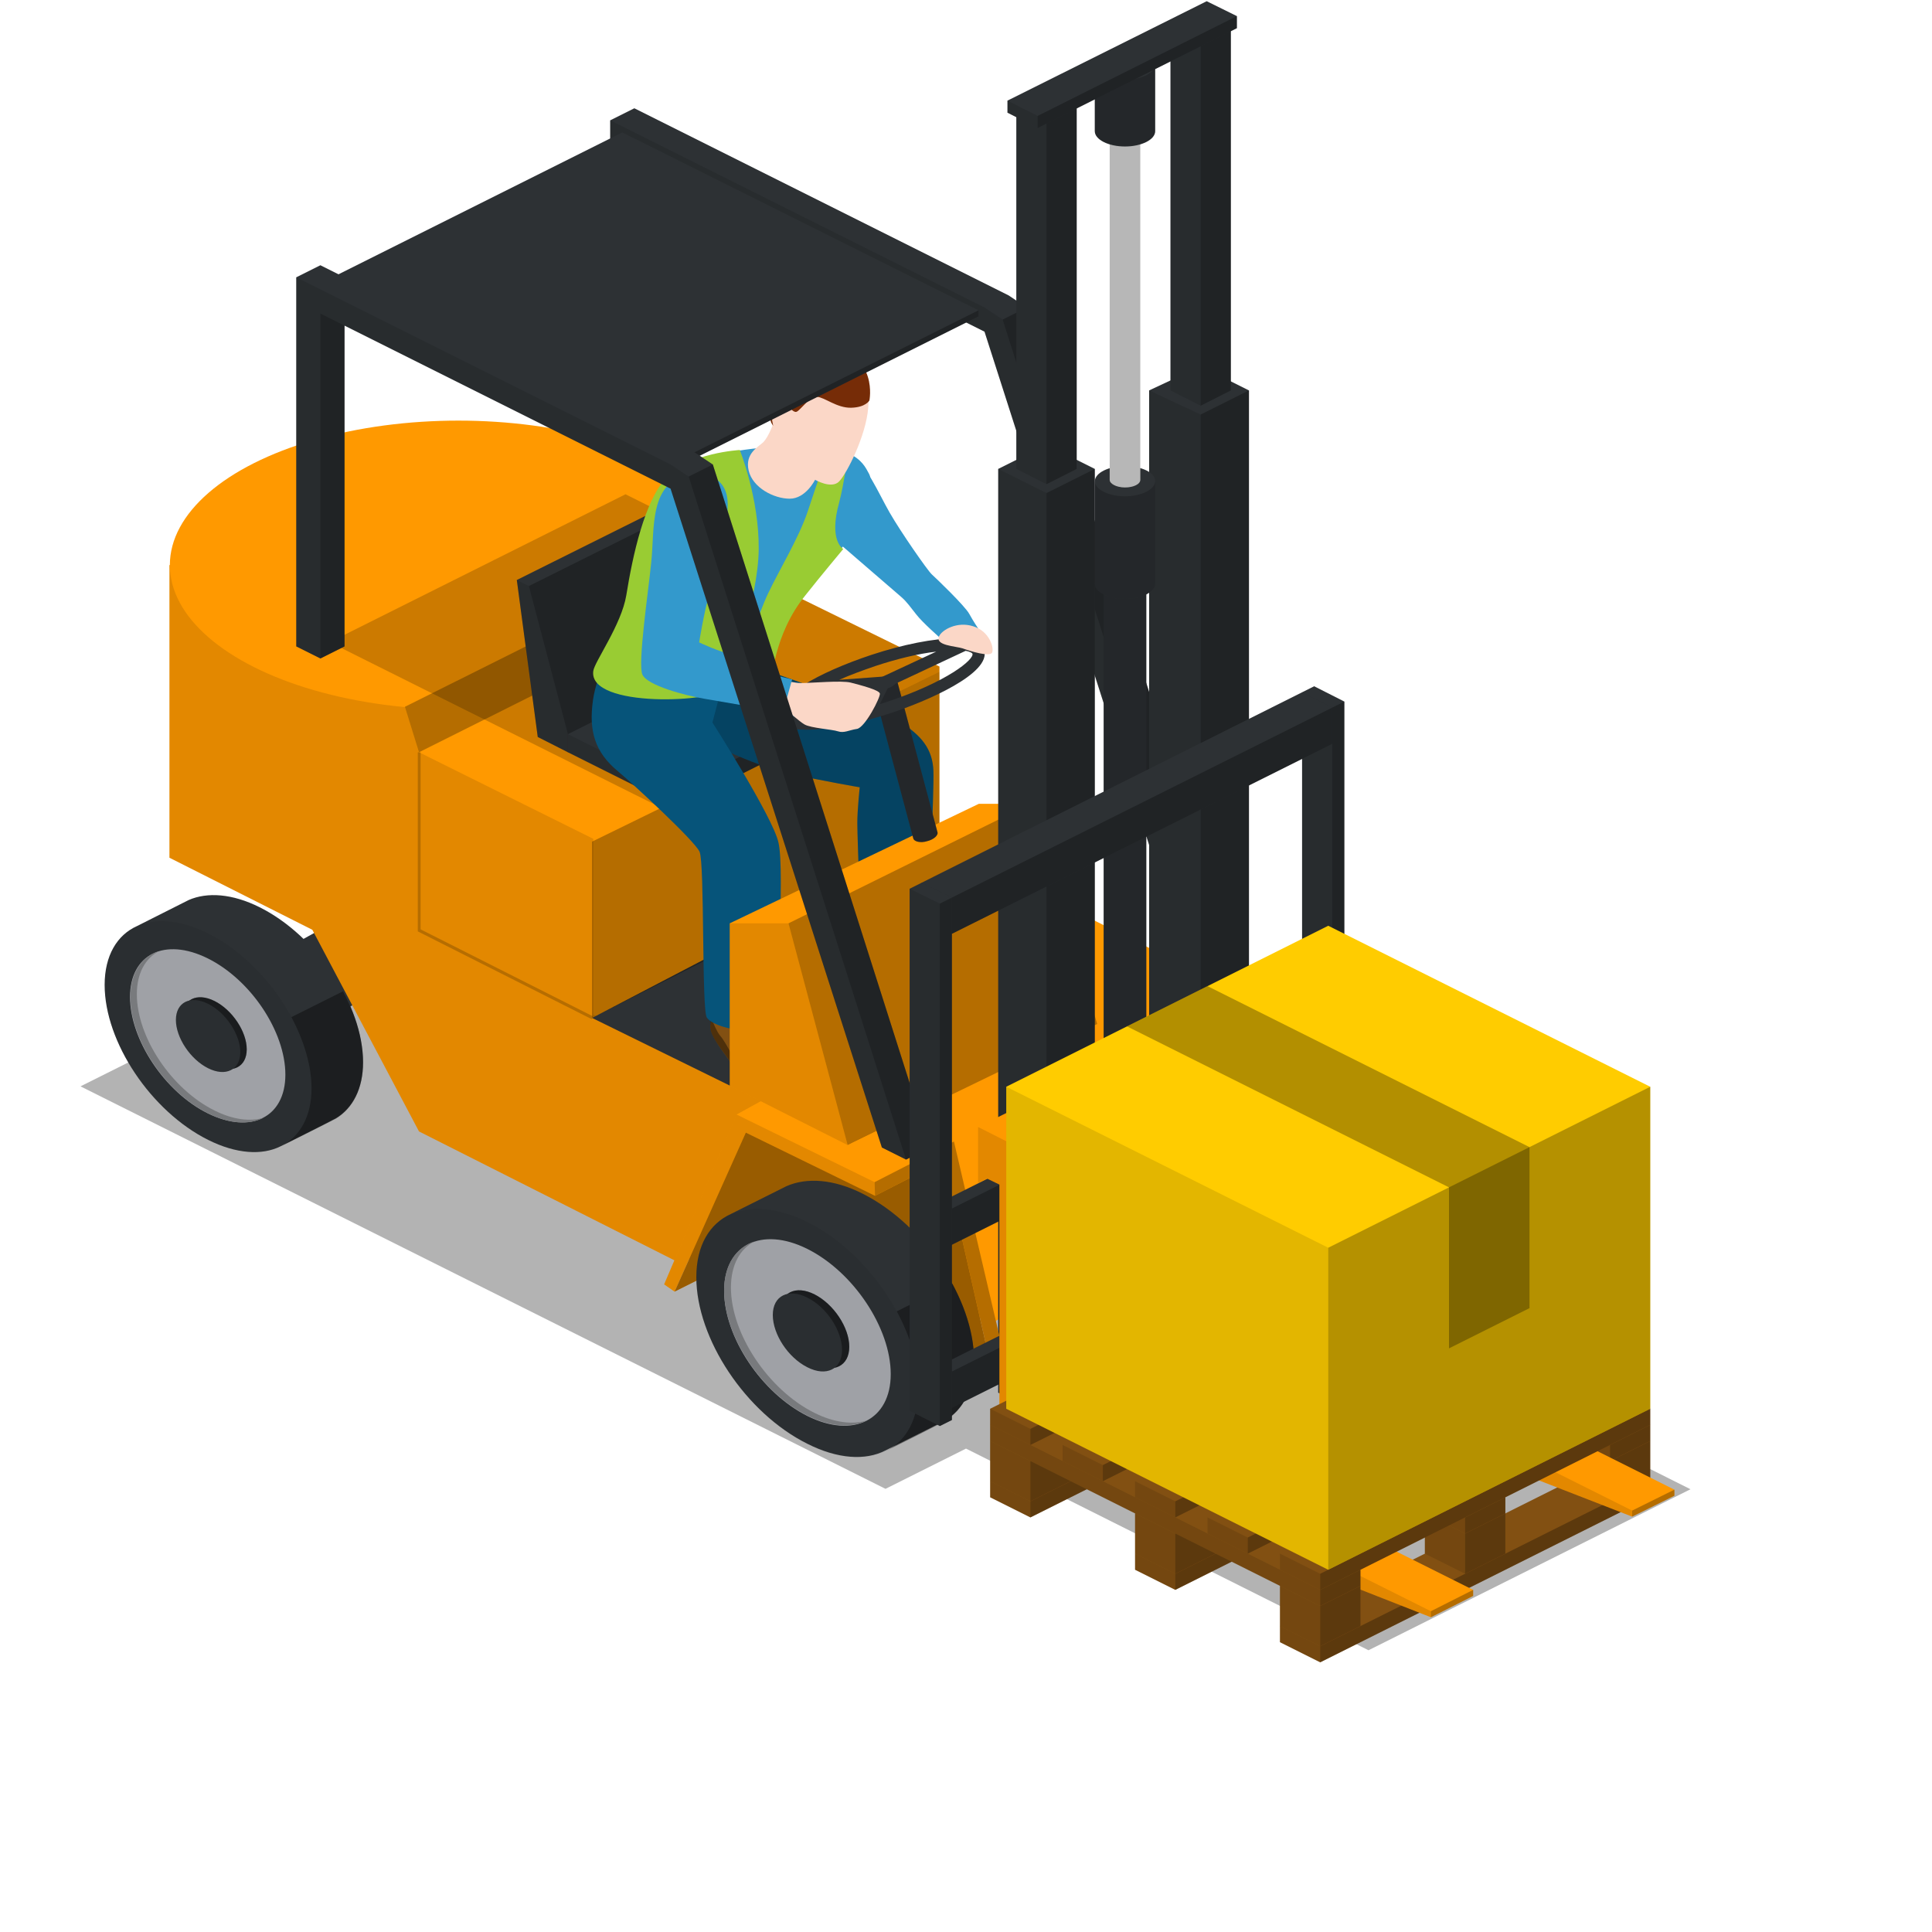<?xml version="1.0" encoding="utf-8"?>
<!-- Generator: Adobe Illustrator 18.1.0, SVG Export Plug-In . SVG Version: 6.00 Build 0)  -->
<svg version="1.1" id="Layer_1" xmlns="http://www.w3.org/2000/svg" xmlns:xlink="http://www.w3.org/1999/xlink" x="0px" y="0px"
	 viewBox="0 0 480 480" enable-background="new 0 0 480 480" xml:space="preserve">
<polygon opacity="0.3" points="220,369.9 240,359.9 340,410 420,370 320,319.9 340,309.9 140,209.9 20,269.9 "/>
<polygon fill="#2D3134" points="60.1,264.9 135,223.6 123.6,206.7 47.4,248.7 "/>
<g>
	<path fill="#2D3134" d="M310,248.4c-7.3-3.7-14-4.1-19-1.9l0,0l-13.8,6.9l0,0c-5.3,2.4-8.6,7.8-8.6,15.7
		c0,15.3,12.3,33.8,27.6,41.4c7.5,3.8,14.4,4.2,19.3,1.7c0,0,13.7-6.8,14.9-7.5c4.5-2.7,7.2-7.8,7.2-15
		C337.6,274.6,325.3,256,310,248.4z"/>
	<path opacity="0.39" d="M315.9,312.2c2-1,13.5-6.7,14.5-7.4c4.5-2.7,7.2-7.8,7.2-15c0-6.1-2-12.8-5.4-19.1l-13.8,6.9
		c3.4,6.3,5.4,12.9,5.4,19.1C323.8,304.3,320.8,309.6,315.9,312.2z"/>
	<path fill="#A9ABB0" d="M316.9,293.1c0,11.4-9.3,16.1-20.7,10.4c-11.4-5.7-20.7-19.6-20.7-31.1c0-11.4,9.3-16.1,20.7-10.4
		C307.7,267.8,316.9,281.7,316.9,293.1z"/>
	<path fill="#808285" d="M298,302.8c-11.4-5.7-20.7-19.6-20.7-31.1c0-5.6,2.2-9.6,5.9-11.5c-4.6,1.5-7.6,5.8-7.6,12.2
		c0,11.4,9.3,25.4,20.7,31.1c5.8,2.9,11,3.1,14.8,1.2C307.5,305.8,302.9,305.2,298,302.8z"/>
	<path fill="#2D3134" d="M306.6,286.4c0,4.8-3.9,6.7-8.6,4.3c-4.8-2.4-8.6-8.2-8.6-13c0-4.8,3.9-6.7,8.6-4.3
		C302.7,275.8,306.6,281.6,306.6,286.4z"/>
	<path opacity="0.39" d="M306.6,286.4c0,4.8-3.9,6.7-8.6,4.3c-4.8-2.4-8.6-8.2-8.6-13c0-4.8,3.9-6.7,8.6-4.3
		C302.7,275.8,306.6,281.6,306.6,286.4z"/>
	<path fill="#2D3134" d="M304.9,287.2c0,4.8-3.9,6.7-8.6,4.3s-8.6-8.2-8.6-13c0-4.8,3.9-6.7,8.6-4.3
		C301,276.6,304.9,282.4,304.9,287.2z"/>
	<path opacity="0.06" d="M323.8,296.8c0,15.3-12.3,21.4-27.6,13.8c-15.2-7.6-27.6-26.2-27.6-41.4
		c0-15.3,12.3-21.4,27.6-13.8C311.5,262.9,323.8,281.5,323.8,296.8z"/>
</g>
<polygon fill="#FF9900" points="322.6,254.1 233.4,209.4 233.4,165.6 189.6,144.1 186.1,132.9 177.2,123.5 42.1,140.4 42.1,213.1 
	77.6,231 104.1,281.1 169.1,313.9 199.8,298 245.9,328.9 331.4,286.1 "/>
<g>
	<path fill="#2D3134" d="M64.5,225.4c-6.8-3.4-13-3.8-17.6-1.8l0,0L34,230.1l0,0c-4.9,2.2-8,7.3-8,14.6c0,14.2,11.5,31.4,25.7,38.5
		c7,3.5,13.4,3.9,18,1.6c0,0,12.8-6.4,13.8-7c4.1-2.5,6.7-7.3,6.7-13.9C90.2,249.7,78.7,232.5,64.5,225.4z"/>
	<path opacity="0.39" d="M70,284.7c1.8-0.9,12.6-6.3,13.5-6.8c4.1-2.5,6.7-7.3,6.7-13.9c0-5.7-1.9-11.9-5-17.7l-12.8,6.4
		c3.1,5.8,5,12,5,17.7C77.4,277.4,74.5,282.3,70,284.7z"/>
	<path fill="#A9ABB0" d="M70.9,267c0,10.6-8.6,14.9-19.3,9.6s-19.3-18.3-19.3-28.9c0-10.6,8.6-14.9,19.3-9.6S70.9,256.3,70.9,267z"
		/>
	<path fill="#808285" d="M53.3,275.9C42.6,270.6,34,257.7,34,247c0-5.2,2.1-8.9,5.5-10.7c-4.3,1.4-7.1,5.4-7.1,11.4
		c0,10.6,8.6,23.6,19.3,28.9c5.4,2.7,10.3,2.9,13.8,1.1C62.1,278.7,57.9,278.2,53.3,275.9z"/>
	<path fill="#2D3134" d="M61.3,260.7c0,4.4-3.6,6.2-8,4c-4.4-2.2-8-7.6-8-12c0-4.4,3.6-6.2,8-4C57.7,250.9,61.3,256.3,61.3,260.7z"
		/>
	<path opacity="0.39" d="M61.3,260.7c0,4.4-3.6,6.2-8,4c-4.4-2.2-8-7.6-8-12c0-4.4,3.6-6.2,8-4C57.7,250.9,61.3,256.3,61.3,260.7z"
		/>
	<path fill="#2D3134" d="M59.7,261.4c0,4.4-3.6,6.2-8,4c-4.4-2.2-8-7.6-8-12c0-4.4,3.6-6.2,8-4C56.1,251.6,59.7,257,59.7,261.4z"/>
	<path opacity="0.06" d="M77.4,270.3c0,14.2-11.5,19.9-25.7,12.8S26,258.8,26,244.7s11.5-19.9,25.7-12.8
		S77.4,256.2,77.4,270.3z"/>
</g>
<polygon opacity="0.11" points="245.9,328.9 199.8,298 169.1,313.9 104.1,281.1 77.6,231 42.1,213.1 42.1,140.4 100.6,175.6 
	104.1,186.9 147.4,208.4 147.4,252.1 237.1,296.9 "/>
<polygon fill="#2D3134" points="147.1,252.9 181.3,269.7 251.4,234.9 216.1,216.9 "/>
<polygon opacity="0.29" points="147.1,209.1 233.4,166.9 233.4,209.1 147.1,252.9 "/>
<path fill="#3399CC" d="M212,113.9c3.1,1.2,6.2,8.5,9,13.4c2.8,4.9,9.5,14.5,10.5,15.4s8.2,7.8,9.3,9.8c1.1,2,2.2,3.6,2.2,3.6
	l-9.2,2.6c0,0-4.6-4-6.2-6.1c-1.2-1.5-2.3-3.1-3.7-4.3c-1.4-1.2-14.6-12.6-14.6-12.6L212,113.9z"/>
<g>
	<polygon fill="#2D3134" points="255.1,76.4 250.6,73.4 157.6,26.9 151.6,29.9 151.6,121.6 157.6,124.6 163.6,121.6 163.6,41.9 
		244.6,82.4 297.1,246.1 303.1,249.1 309.1,246.1 	"/>
	<polygon opacity="0.29" points="255.1,76.4 309.1,246.1 303.1,249.1 249.1,79.4 	"/>
	<polygon opacity="0.11" points="249.1,79.4 244.6,76.4 151.6,29.9 151.6,121.6 157.6,124.6 157.6,38.9 244.6,82.4 297.1,246.1 
		303.1,249.1 	"/>
	<polygon opacity="0.29" points="157.6,38.9 157.6,124.6 163.6,121.6 163.6,41.9 	"/>
</g>
<ellipse fill="#FF9900" cx="113.9" cy="140.4" rx="71.7" ry="35.9"/>
<polygon opacity="0.29" points="100.6,175.6 104.1,186.9 189.6,144.1 186.1,132.9 "/>
<polygon opacity="0.2" points="189.6,144.1 188.1,139.1 155.4,122.8 83.4,158.8 83.4,160.3 164.3,200.7 233.4,166.9 233.4,165.6 "/>
<g>
	<polygon fill="#2D3134" points="141.1,186.9 175.6,169.6 175.6,165.1 165.9,128.4 162.9,126.9 128.4,144.1 133.6,183.1 	"/>
	<polygon opacity="0.29" points="165.9,128.4 175.6,165.1 175.6,169.6 141.1,186.9 141.1,182.4 131.4,145.6 	"/>
	<polygon opacity="0.11" points="128.4,144.1 133.6,183.1 141.1,186.9 141.1,182.4 131.4,145.6 	"/>
</g>
<g>
	<polygon fill="#2D3134" points="168.1,200.4 202.6,183.1 202.6,178.6 175.6,165.1 141.1,182.4 141.1,186.9 	"/>
	<polygon opacity="0.29" points="202.6,178.6 202.6,183.1 168.1,200.4 168.1,195.9 	"/>
	<polygon opacity="0.11" points="141.1,182.4 141.1,186.9 168.1,200.4 168.1,195.9 	"/>
</g>
<g>
	<path fill="none" d="M216.3,239.8c-0.2,1.3-1.2,7-0.2,8.3s3.2,1.6,5.7,1.9s6.8,0.2,9.7,1.5c2.9,1.3,7.8,2.7,12.3,3.2
		c4.5,0.5,6.6-1.7,6.7-4c0.1-2.3-1.4-4.4-4.3-5.1s-12.9-4.6-14.2-5.9S216.3,239.8,216.3,239.8z"/>
	<path fill="none" d="M179.1,249.4c0,0-3.3,6.9-3.2,8.8s3.7,5,5.5,6.7c1.8,1.7,7.3,6.1,9.9,6.8s11.4,0,12.4-1.8
		c1-1.8-4.2-6.6-6.4-8.4c-2.2-1.8-5.3-5.4-6.4-7.8c-1.1-2.4-1.4-2.9-1.4-2.9L179.1,249.4z"/>
	<path fill="#825012" d="M190.8,250.4l-12.4-0.4c0,0-2.4,3.3-1.8,6c0.7,2.7,4.4,6.9,5.3,8.6c0.9,1.8,2.7,7.5,7.8,8.9
		s11.7,0.9,12.6-2.4c0.7-2.6-10-15.1-10.4-16.2S190.8,250.4,190.8,250.4z"/>
	<path opacity="0.4" d="M181.9,264.6c-0.9-1.8-4.7-6-5.3-8.6c-0.2-0.9-0.1-2,0.2-2.9c0.5,1.3,1.3,3.2,2.1,4.2
		c1.5,1.6,4.5,7.9,6.2,10.9c2.2,4,12.8,6.8,17.1,2.2c0.1,0.3,0.1,0.5,0,0.7c-0.9,3.3-7.5,3.8-12.6,2.4S182.8,266.4,181.9,264.6z"/>
	<path fill="#825012" d="M231.3,239.8c4.5,2.8,12.7,4.8,15.3,6.3c2.9,1.6,4.7,7.6-1.3,8c-6,0.4-16-3.9-19.4-3.9s-9.7-1.1-10.6-3
		c-0.9-1.9,0.4-6.9,0.4-6.9L231.3,239.8z"/>
	<path opacity="0.4" d="M215.4,247.2c-0.1-0.2-0.2-0.5-0.2-0.8c2.9,1.3,7.9,2.1,11.3,2.2c3,0.1,13.2,4.1,18,4.1
		c2.3,0,3.9-0.8,4.8-1.6c-0.2,1.5-1.3,2.8-4,3c-6,0.4-16-3.9-19.4-3.9S216.2,249.1,215.4,247.2z"/>
	<path fill="#06547A" d="M185.2,164.8c0,0,32.5,11,38.1,14.4c5.6,3.4,8.4,6.9,8.6,12.3c0.2,5.4-1.3,33.2-0.6,38.4
		c0.6,5.2,2.4,11,2.4,11s-2.7,4-18.3,1.3c-1.3-0.2-2.4-34.3-2.4-37.7c0-3.4,0.6-8.9,0.6-8.9s-8.3-1.4-17.5-3.4
		c-8.8-1.9-23.3-9.2-23.3-9.2l-0.6-19.4L185.2,164.8z"/>
	<path opacity="0.2" d="M185.2,164.8c0,0,32.5,11,38.1,14.4c5.6,3.4,8.4,6.9,8.6,12.3c0.2,5.4-1.3,33.2-0.6,38.4
		c0.6,5.2,2.4,11,2.4,11s-2.7,4-18.3,1.3c-1.3-0.2-2.4-34.3-2.4-37.7c0-3.4,0.6-8.9,0.6-8.9s-8.3-1.4-17.5-3.4
		c-8.8-1.9-23.3-9.2-23.3-9.2l-0.6-19.4L185.2,164.8z"/>
	<path fill="#06547A" d="M153.1,159c0,0-4.8,7.8-5.8,15.1c-1,7.4,0.4,12.7,6.2,17.5c3.6,3,19,17.2,20.3,20
		c1.3,2.8,0.5,39.2,1.8,41.2c1.3,1.9,6.5,3.3,10.7,3.2c4.4-0.1,6.7-2.4,6.5-3.2s2.3-36.3,0.6-43.5C192,203,177,179.5,177,179.5
		l3.7-14L153.1,159z"/>
</g>
<g>
	<g>
		<path fill="#3399CC" d="M192.1,111c-8.5,0.6-22.1,2.7-25.6,7.2c-3.6,4.5-7.5,14.9-8.6,21.3c-1.1,6.5-1.6,13.4-3.9,16.8
			c-2.3,3.4-5.5,7.8-4.9,9.3c0.5,1.5,14.8,3.1,22.3,4.2c7.4,1.1,18.6-3.1,20-3.8s1.1-9.7,2.7-12.7c1.6-3,9.7-10.3,11.5-13
			c1.8-2.7,4-3.9,5.6-7.4c1.6-3.6,6.4-12.2,4.7-15.2C214.3,114.7,212,109.5,192.1,111z"/>
		<path fill="#99CC33" d="M200.7,127c-2.3,6.8-6.9,14.2-9.9,20.5c-2.2,4.6-8.3,21.8-7.9,22.9s7,0.2,8.1-0.6s1-11.9,9.1-21.9
			c3.8-4.8,9.4-11.5,9.4-11.5s-3.7-2-1-11.6c1.2-4.5,2.3-12.7,2.3-12.7l-4.6-0.9C206.1,111,202.8,120.6,200.7,127z"/>
		<path fill="#99CC33" d="M183.8,111.8c0,0,4.8,11.9,4.7,24.6s-7.4,32.3-8.5,34.6c-1.7,3.5-33.9,5.1-32.6-4.3
			c0.3-2.3,7-11.5,8.2-18.8c1.6-9.9,4.5-23.5,10.1-29.4C171.3,112.5,183.8,111.8,183.8,111.8z"/>
	</g>
	<path fill="#FBD7C7" d="M202.5,119.2c0,0,4.1,2.4,6,0.4c1.9-2,6.6-11.2,7.2-18.2c0.6-7-1-14.7-11.5-15c-10.5-0.3-11.5,7.5-11.8,9.1
		c-0.4,1.6-1.1,5.6-1,7.1c0.1,1.5,0.5,3.2,0.5,3.2s-1,2.7-2.2,4c-1.2,1.2-4.7,2.8-3.7,7.1c1,4.3,6.3,7,10.2,7
		C200.2,123.9,202.5,119.2,202.5,119.2z"/>
	<path fill="#762C07" d="M191.6,105l0.5,0.8c0,0-1.5-6.2,0.8-7.2c2.3-0.9,3.1,2.4,3.1,2.4s1.1,1.6,1.9,1.3c0.9-0.3,3.2-3.8,5.1-3.7
		c1.9,0.1,4.9,2.8,8.5,2.7c3.6-0.1,4.5-1.8,4.5-1.8s2.3-11.2-10-13.5c-12.3-2.2-14.8,8.7-15,10.8C190.4,101.6,191.6,105,191.6,105z"
		/>
</g>
<g>
	<polygon fill="#FF9900" points="181.3,229.4 243.2,199.7 256,199.7 272.6,254.4 210.6,284.5 181.3,269.7 	"/>
	<polygon opacity="0.11" points="181.3,229.4 195.9,229.4 210.6,284.5 181.3,269.7 	"/>
	<polygon opacity="0.29" points="195.9,229.4 256,199.7 272.6,254.4 210.6,284.5 	"/>
</g>
<g>
	<polygon fill="#2D3134" points="285.5,97 298.3,91 310.3,97 310.3,326.5 260,352 248,346 248,116.5 260,110.5 272,116.5 272,322.8 
		285.5,316 	"/>
	<polygon opacity="0.29" points="298.3,103 298.3,322.8 272,335.5 272,116.5 260,122.5 260,352 310.3,326.5 310.3,97 	"/>
	<polygon opacity="0.11" points="248,346 260,352 260,122.5 248,116.5 	"/>
	<polygon opacity="0.11" points="285.5,316 298.3,322.8 298.3,103 285.5,97 	"/>
</g>
<g>
	<polygon fill="#2D3134" points="298.3,100.8 305.8,97 305.8,6.3 298.3,2.5 290.8,6.3 290.8,97 	"/>
	<polygon opacity="0.29" points="305.8,6.3 305.8,97 298.3,100.8 298.3,10 	"/>
	<polygon opacity="0.11" points="290.8,6.3 290.8,97 298.3,100.8 298.3,10 	"/>
</g>
<g>
	<polygon fill="#2D3134" points="260,120.3 267.5,116.5 267.5,25.8 260,22 252.5,25.8 252.5,116.5 	"/>
	<polygon opacity="0.29" points="267.5,25.8 267.5,116.5 260,120.3 260,29.5 	"/>
	<polygon opacity="0.11" points="252.5,25.8 252.5,116.5 260,120.3 260,29.5 	"/>
</g>
<g>
	<path fill="#2D3134" d="M279.5,135.3c-2.9,0-5.3,1.2-5.3,2.6v187.5c0,1.4,2.4,2.6,5.3,2.6s5.3-1.2,5.3-2.6V137.9
		C284.8,136.4,282.4,135.3,279.5,135.3z"/>
	<path opacity="0.2" d="M279.5,140.5c-2.9,0-5.3-1.2-5.3-2.6v187.5c0,1.4,2.4,2.6,5.3,2.6s5.3-1.2,5.3-2.6V137.9
		C284.8,139.3,282.4,140.5,279.5,140.5z"/>
</g>
<g>
	<path fill="#2D3134" d="M219.4,168.1c-1.7,0.4-2.9,1.5-2.6,2.3l10.1,37.9c0.2,0.8,1.8,1.2,3.4,0.7c1.7-0.4,2.9-1.5,2.6-2.3
		l-10.1-37.9C222.6,167.9,221,167.6,219.4,168.1z"/>
	<path opacity="0.2" d="M220.2,171.1c-1.7,0.4-3.2,0.1-3.4-0.7l10.1,37.9c0.2,0.8,1.8,1.2,3.4,0.7c1.7-0.4,2.9-1.5,2.6-2.3
		l-10.1-37.9C223,169.6,221.9,170.7,220.2,171.1z"/>
</g>
<g>
	<path fill="#2D3134" d="M279.5,115.8c-4.1,0-7.5,1.7-7.5,3.8V145c0,2.1,3.4,3.8,7.5,3.8s7.5-1.7,7.5-3.8v-25.5
		C287,117.4,283.6,115.8,279.5,115.8z"/>
	<path opacity="0.2" d="M279.5,123.3c-4.1,0-7.5-1.7-7.5-3.8V145c0,2.1,3.4,3.8,7.5,3.8s7.5-1.7,7.5-3.8v-25.5
		C287,121.6,283.6,123.3,279.5,123.3z"/>
</g>
<g>
	<path fill="#E5E5E5" d="M279.5,31c-2.1,0-3.8,0.8-3.8,1.9v86.3c0,1,1.7,1.9,3.8,1.9s3.8-0.8,3.8-1.9V32.9
		C283.3,31.8,281.6,31,279.5,31z"/>
	<path opacity="0.2" d="M279.5,34.8c-2.1,0-3.8-0.8-3.8-1.9v86.3c0,1,1.7,1.9,3.8,1.9s3.8-0.8,3.8-1.9V32.9
		C283.3,33.9,281.6,34.8,279.5,34.8z"/>
</g>
<g>
	<path fill="#2D3134" d="M279.5,12.3c-4.1,0-7.5,1.7-7.5,3.8v16.5c0,2.1,3.4,3.8,7.5,3.8s7.5-1.7,7.5-3.8V16
		C287,13.9,283.6,12.3,279.5,12.3z"/>
	<path opacity="0.2" d="M279.5,19.8c-4.1,0-7.5-1.7-7.5-3.8v16.5c0,2.1,3.4,3.8,7.5,3.8s7.5-1.7,7.5-3.8V16
		C287,18.1,283.6,19.8,279.5,19.8z"/>
</g>
<path fill="#2D3134" d="M244.5,161.5c-0.7-2-3-2.9-7.2-2.9c-5.3,0-12.9,1.5-20.8,4.1c-6.6,2.2-12.6,4.8-16.9,7.5
	c-5.1,3.1-7.1,5.8-6.4,8.2c0.7,2,3,2.9,7.2,2.9c5.3,0,12.9-1.5,20.8-4.1C230.1,174.3,246.4,167.3,244.5,161.5z M217.4,165.5
	c5.4-1.8,10.8-3.1,15.2-3.6l-13.3,6.2l-10.8,0.8C211.2,167.7,214.2,166.6,217.4,165.5z M196.1,177.5c-0.1-0.3,0.6-1.9,5.1-4.7
	c0.1-0.1,0.3-0.2,0.4-0.3l15.5-1.2l-2.3,4.7c-5.5,1.5-10.6,2.3-14.3,2.3C197.1,178.4,196.2,177.7,196.1,177.5z M220.3,174.4
	c-0.6,0.2-1.1,0.4-1.7,0.5l2.1-4.2l19.2-9c1.2,0.2,1.7,0.6,1.7,0.7C242.1,163.8,235.4,169.4,220.3,174.4z"/>
<g>
	<path fill="#FBD7C7" d="M188.9,167.5c0,0,7.3,2.2,10.1,2.2s10.1-0.7,12.4-0.1c2.3,0.6,7,1.8,7.2,2.7s-3.7,8.5-5.7,8.8
		s-3.2,1.1-4.7,0.6c-1.5-0.5-6.7-0.8-8.3-1.7s-3.7-3.3-5.4-3.6c-1.7-0.3-8.2-2.9-8.2-2.9L188.9,167.5z"/>
	<path fill="#3399CC" d="M171.6,117.8c3.3-0.5,9.2,0.5,9.2,7.5c-0.1,9.3-3.3,18-4.6,22.4c-1.3,4.4-2.5,11.9-2.5,11.9
		s4.8,2.3,8.4,3.1c3.7,0.8,11,5.2,11,5.2l3.7,0.9l-2.4,8.6l-5-1.3c0,0-9.6-1.7-14.4-2.5c-4.8-0.8-14.2-3.3-15.4-6s1.5-20.8,2.2-27.9
		C162.7,131.4,161.1,119.5,171.6,117.8z"/>
</g>
<g>
	<polygon fill="#2D3134" points="171.1,114.6 243.1,78.6 243.1,77.1 154.6,32.9 82.6,68.9 82.6,70.4 	"/>
	<polygon opacity="0.29" points="243.1,77.1 243.1,78.6 171.1,114.6 171.1,113.1 	"/>
	<polygon opacity="0.11" points="82.6,68.9 82.6,70.4 171.1,114.6 171.1,113.1 	"/>
</g>
<g>
	<polygon fill="#2D3134" points="257.8,31.8 307.3,7 307.3,4 299.8,0.3 250.3,25 250.3,28 	"/>
	<polygon opacity="0.29" points="307.3,4 307.3,7 257.8,31.8 257.8,28.8 	"/>
	<polygon opacity="0.11" points="250.3,25 250.3,28 257.8,31.8 257.8,28.8 	"/>
</g>
<polygon fill="#FF9900" points="189,273.6 210.6,284.5 224.9,277.5 237,283.6 250,339.2 246.6,341.3 234.6,288.3 217.4,297.1 
	185.3,281.4 167.6,320.9 165,319.1 183,276.9 "/>
<polygon opacity="0.11" points="217.3,293.7 217.4,297.1 185.3,281.4 167.6,320.9 165,319.1 183,276.9 "/>
<polygon opacity="0.29" points="237,283.6 250,339.2 246.6,341.3 234.6,288.3 217.4,297.1 217.3,293.7 "/>
<polygon fill="#FF9900" points="167.6,320.9 186.8,311.3 246.6,341.3 234.6,288.3 217.4,297.1 185.3,281.4 "/>
<polygon opacity="0.4" points="167.6,320.9 186.8,311.3 246.6,341.3 234.6,288.3 217.4,297.1 185.3,281.4 "/>
<g>
	<path fill="#2D3134" d="M214.4,296.6c-7.3-3.7-14-4.1-19-1.9l0,0l-13.8,6.9l0,0c-5.3,2.4-8.6,7.8-8.6,15.7
		c0,15.3,12.3,33.8,27.6,41.4c7.5,3.8,14.4,4.2,19.3,1.7c0,0,13.7-6.8,14.9-7.5c4.5-2.7,7.2-7.8,7.2-15
		C242,322.8,229.6,304.3,214.4,296.6z"/>
	<path opacity="0.39" d="M220.3,360.4c2-1,13.5-6.7,14.5-7.4c4.5-2.7,7.2-7.8,7.2-15c0-6.1-2-12.8-5.4-19.1l-13.8,6.9
		c3.4,6.3,5.4,12.9,5.4,19.1C228.2,352.5,225.2,357.9,220.3,360.4z"/>
	<path fill="#A9ABB0" d="M221.3,341.4c0,11.4-9.3,16.1-20.7,10.4c-11.4-5.7-20.7-19.6-20.7-31.1c0-11.4,9.3-16.1,20.7-10.4
		C212,316,221.3,329.9,221.3,341.4z"/>
	<path fill="#808285" d="M202.3,351c-11.4-5.7-20.7-19.6-20.7-31.1c0-5.6,2.2-9.6,5.9-11.5c-4.6,1.5-7.6,5.8-7.6,12.2
		c0,11.4,9.3,25.4,20.7,31.1c5.8,2.9,11,3.1,14.8,1.2C211.9,354,207.3,353.5,202.3,351z"/>
	<path fill="#2D3134" d="M211,334.6c0,4.8-3.9,6.7-8.6,4.3c-4.8-2.4-8.6-8.2-8.6-13c0-4.8,3.9-6.7,8.6-4.3
		C207.1,324,211,329.8,211,334.6z"/>
	<path opacity="0.39" d="M211,334.6c0,4.8-3.9,6.7-8.6,4.3c-4.8-2.4-8.6-8.2-8.6-13c0-4.8,3.9-6.7,8.6-4.3
		C207.1,324,211,329.8,211,334.6z"/>
	<path fill="#2D3134" d="M209.2,335.4c0,4.8-3.9,6.7-8.6,4.3c-4.8-2.4-8.6-8.2-8.6-13c0-4.8,3.9-6.7,8.6-4.3
		C205.4,324.8,209.2,330.6,209.2,335.4z"/>
	<path opacity="0.06" d="M228.2,345c0,15.3-12.3,21.4-27.6,13.8c-15.2-7.6-27.6-26.2-27.6-41.4s12.3-21.4,27.6-13.8
		C215.9,311.2,228.2,329.7,228.2,345z"/>
</g>
<g>
	<polygon fill="#2D3134" points="177.1,115.4 172.6,112.4 79.6,65.9 73.6,68.9 73.6,160.6 79.6,163.6 85.6,160.6 85.6,80.9 
		166.6,121.4 219.1,285.1 225.1,288.1 231.1,285.1 	"/>
	<polygon opacity="0.29" points="177.1,115.4 231.1,285.1 225.1,288.1 171.1,118.4 	"/>
	<polygon opacity="0.11" points="171.1,118.4 166.6,115.4 73.6,68.9 73.6,160.6 79.6,163.6 79.6,77.9 166.6,121.4 219.1,285.1 
		225.1,288.1 	"/>
	<polygon opacity="0.29" points="79.6,77.9 79.6,163.6 85.6,160.6 85.6,80.9 	"/>
</g>
<polygon opacity="0.2" points="147,253.2 103.8,231.4 103.8,186.9 104.5,186.9 104.5,230.9 147.3,252.5 "/>
<g>
	<g>
		<polygon fill="#825012" points="318,404 318,408 328,413 410,372 410,368 400,363 		"/>
		<polygon opacity="0.11" points="328,413 318,408 318,404 328,409 		"/>
		<polygon opacity="0.29" points="328,413 410,372 410,368 328,409 		"/>
	</g>
	<g>
		<polygon fill="#825012" points="390,358 390,368 400,373 410,368 410,358 400,353 		"/>
		<polygon opacity="0.11" points="400,373 390,368 390,358 400,363 		"/>
		<polygon opacity="0.29" points="400,373 410,368 410,358 400,363 		"/>
	</g>
	<g>
		<polygon fill="#825012" points="354,376 354,386 364,391 374,386 374,376 364,371 		"/>
		<polygon opacity="0.11" points="364,391 354,386 354,376 364,381 		"/>
		<polygon opacity="0.29" points="364,391 374,386 374,376 364,381 		"/>
	</g>
	<g>
		<polygon fill="#825012" points="410,354 410,358 400,363 320,323 320,319 330,314 		"/>
		<polygon opacity="0.29" points="400,363 410,358 410,354 400,359 		"/>
		<polygon opacity="0.11" points="400,363 320,323 320,319 400,359 		"/>
	</g>
	<g>
		<polygon fill="#825012" points="282,386 282,390 292,395 372,355 372,351 362,346 		"/>
		<polygon opacity="0.11" points="292,395 282,390 282,386 292,391 		"/>
		<polygon opacity="0.29" points="292,395 372,355 372,351 292,391 		"/>
	</g>
	<g>
		<polygon fill="#825012" points="246,368 246,372 256,377 336,337 336,333 326,328 		"/>
		<polygon opacity="0.11" points="256,377 246,372 246,368 256,373 		"/>
		<polygon opacity="0.29" points="256,377 336,337 336,333 256,373 		"/>
	</g>
	<g>
		<polygon fill="#2D3134" points="331,305.5 334,304 334,174.3 326.5,170.5 323.5,172 323.5,301.8 		"/>
		<polygon opacity="0.29" points="334,174.3 334,304 331,305.5 331,175.8 		"/>
		<polygon opacity="0.11" points="323.5,172 323.5,301.8 331,305.5 331,175.8 		"/>
	</g>
	<g>
		<polygon fill="#2D3134" points="235,310 329.5,262.8 329.5,253.8 326.5,252.3 232,299.5 232,308.5 		"/>
		<polygon opacity="0.29" points="329.5,253.8 329.5,262.8 235,310 235,301 		"/>
		<polygon opacity="0.11" points="232,299.5 232,308.5 235,310 235,301 		"/>
	</g>
	<g>
		<polygon fill="#2D3134" points="236.5,232 331,184.8 331,175.8 323.5,172 229,219.3 229,228.3 		"/>
		<polygon opacity="0.29" points="331,175.8 331,184.8 236.5,232 236.5,223 		"/>
		<polygon opacity="0.11" points="229,219.3 229,228.3 236.5,232 236.5,223 		"/>
	</g>
	<g>
		<polygon fill="#2D3134" points="235,350.5 329.5,303.3 329.5,294.3 326.5,292.8 232,340 232,349 		"/>
		<polygon opacity="0.29" points="329.5,294.3 329.5,303.3 235,350.5 235,341.5 		"/>
		<polygon opacity="0.11" points="232,340 232,349 235,350.5 235,341.5 		"/>
	</g>
	<g>
		<polygon fill="#2D3134" points="233.5,354.3 236.5,352.8 236.5,223 229,219.3 226,220.8 226,350.5 		"/>
		<polygon opacity="0.29" points="236.5,223 236.5,352.8 233.5,354.3 233.5,224.5 		"/>
		<polygon opacity="0.11" points="226,220.8 226,350.5 233.5,354.3 233.5,224.5 		"/>
	</g>
	<g>
		<polygon fill="#FF9900" points="253.5,274.8 243,280 243,293.9 245.2,292.8 248.3,294.3 248.3,351.1 253.5,353.7 264,348.5 
			264,280 		"/>
		<polygon opacity="0.11" points="243,280 243,293.9 245.2,292.8 248.3,294.3 248.3,351.1 253.5,353.8 253.5,285.3 		"/>
		<g>
			<polygon fill="#FF9900" points="355.5,401.8 366,396.5 366,395 264,344 253.5,349.3 253.5,353.8 328.5,391.2 			"/>
			<polygon opacity="0.29" points="366,395 366,396.5 355.5,401.8 355.5,400.3 			"/>
			<polygon opacity="0.11" points="253.5,349.3 253.5,353.8 328.5,391.2 355.5,401.8 355.5,400.3 			"/>
		</g>
		<polygon opacity="0.29" points="264,280 264,344 253.5,349.3 253.5,285.3 		"/>
	</g>
	<g>
		<polygon fill="#FF9900" points="303.5,249.8 293,255.1 293,269 295.2,267.9 298.3,269.4 298.3,326.2 303.5,328.8 314,323.6 
			314,255.1 		"/>
		<polygon opacity="0.11" points="293,255.1 293,269 295.2,267.9 298.3,269.4 298.3,326.2 303.5,328.8 303.5,260.3 		"/>
		<g>
			<polygon fill="#FF9900" points="405.5,376.8 416,371.6 416,370.1 314,319.1 303.5,324.3 303.5,328.8 378.5,366.3 			"/>
			<polygon opacity="0.29" points="416,370.1 416,371.6 405.5,376.8 405.5,375.3 			"/>
			<polygon opacity="0.11" points="303.5,324.3 303.5,328.8 378.5,366.3 405.5,376.8 405.5,375.3 			"/>
		</g>
		<polygon opacity="0.29" points="314,255.1 314,319.1 303.5,324.3 303.5,260.3 		"/>
	</g>
	<g>
		<polygon fill="#825012" points="354,340 354,350 364,355 374,350 374,340 364,335 		"/>
		<polygon opacity="0.11" points="364,355 354,350 354,340 364,345 		"/>
		<polygon opacity="0.29" points="364,355 374,350 374,340 364,345 		"/>
	</g>
	<g>
		<polygon fill="#825012" points="282,376 282,386 292,391 302,386 302,376 292,371 		"/>
		<polygon opacity="0.11" points="292,391 282,386 282,376 292,381 		"/>
		<polygon opacity="0.29" points="292,391 302,386 302,376 292,381 		"/>
	</g>
	<g>
		<polygon fill="#825012" points="246,358 246,368 256,373 266,368 266,358 256,353 		"/>
		<polygon opacity="0.11" points="256,373 246,368 246,358 256,363 		"/>
		<polygon opacity="0.29" points="256,373 266,368 266,358 256,363 		"/>
	</g>
	<g>
		<polygon fill="#825012" points="318,322 318,332 328,337 338,332 338,322 328,317 		"/>
		<polygon opacity="0.11" points="328,337 318,332 318,322 328,327 		"/>
		<polygon opacity="0.29" points="328,337 338,332 338,322 328,327 		"/>
	</g>
	<g>
		<polygon fill="#825012" points="318,394 318,404 328,409 338,404 338,394 328,389 		"/>
		<polygon opacity="0.11" points="328,409 318,404 318,394 328,399 		"/>
		<polygon opacity="0.29" points="328,409 338,404 338,394 328,399 		"/>
	</g>
	<g>
		<polygon fill="#825012" points="338,390 338,394 328,399 246,358 246,354 256,349 		"/>
		<polygon opacity="0.29" points="328,399 338,394 338,390 328,395 		"/>
		<polygon opacity="0.11" points="328,399 246,358 246,354 328,395 		"/>
	</g>
	<g>
		<polygon fill="#825012" points="282,340 282,350 292,355 302,350 302,340 292,335 		"/>
		<polygon opacity="0.11" points="292,355 282,350 282,340 292,345 		"/>
		<polygon opacity="0.29" points="292,355 302,350 302,340 292,345 		"/>
	</g>
	<g>
		<polygon fill="#825012" points="374,372 374,376 364,381 284,341 284,337 294,332 		"/>
		<polygon opacity="0.29" points="364,381 374,376 374,372 364,377 		"/>
		<polygon opacity="0.11" points="364,381 284,341 284,337 364,377 		"/>
	</g>
	<g>
		<polygon fill="#825012" points="318,386 318,390 328,395 410,354 410,350 400,345 		"/>
		<polygon opacity="0.11" points="328,395 318,390 318,386 328,391 		"/>
		<polygon opacity="0.29" points="328,395 410,354 410,350 328,391 		"/>
	</g>
	<g>
		<polygon fill="#825012" points="300,377 300,381 310,386 392,345 392,341 382,336 		"/>
		<polygon opacity="0.11" points="310,386 300,381 300,377 310,382 		"/>
		<polygon opacity="0.29" points="310,386 392,345 392,341 310,382 		"/>
	</g>
	<g>
		<polygon fill="#825012" points="282,368 282,372 292,377 374,336 374,332 364,327 		"/>
		<polygon opacity="0.11" points="292,377 282,372 282,368 292,373 		"/>
		<polygon opacity="0.29" points="292,377 374,336 374,332 292,373 		"/>
	</g>
	<g>
		<polygon fill="#825012" points="264,359 264,363 274,368 356,327 356,323 346,318 		"/>
		<polygon opacity="0.11" points="274,368 264,363 264,359 274,364 		"/>
		<polygon opacity="0.29" points="274,368 356,327 356,323 274,364 		"/>
	</g>
	<g>
		<polygon fill="#825012" points="246,350 246,354 256,359 338,318 338,314 328,309 		"/>
		<polygon opacity="0.11" points="256,359 246,354 246,350 256,355 		"/>
		<polygon opacity="0.29" points="256,359 338,318 338,314 256,355 		"/>
	</g>
</g>
<g>
	<polygon fill="#FFCC00" points="250,270 250,350 330,390 410,350 410,270 330,230 	"/>
	<polygon opacity="0.11" points="330,390 250,350 250,270 330,310 	"/>
	<polygon opacity="0.3" points="300,245 280,255 360,295 360,335 380,325 380,285 	"/>
	<polygon opacity="0.29" points="330,390 410,350 410,270 330,310 	"/>
</g>
<path fill="#FBD7C7" d="M233.3,158.1c0.7-1.6,4.5-3.8,8.5-2.5c4,1.2,5.2,5.3,4.7,6.5c-0.5,1.2-5.4-0.3-7.3-1
	C237.3,160.5,232.3,160.4,233.3,158.1z"/>
</svg>
